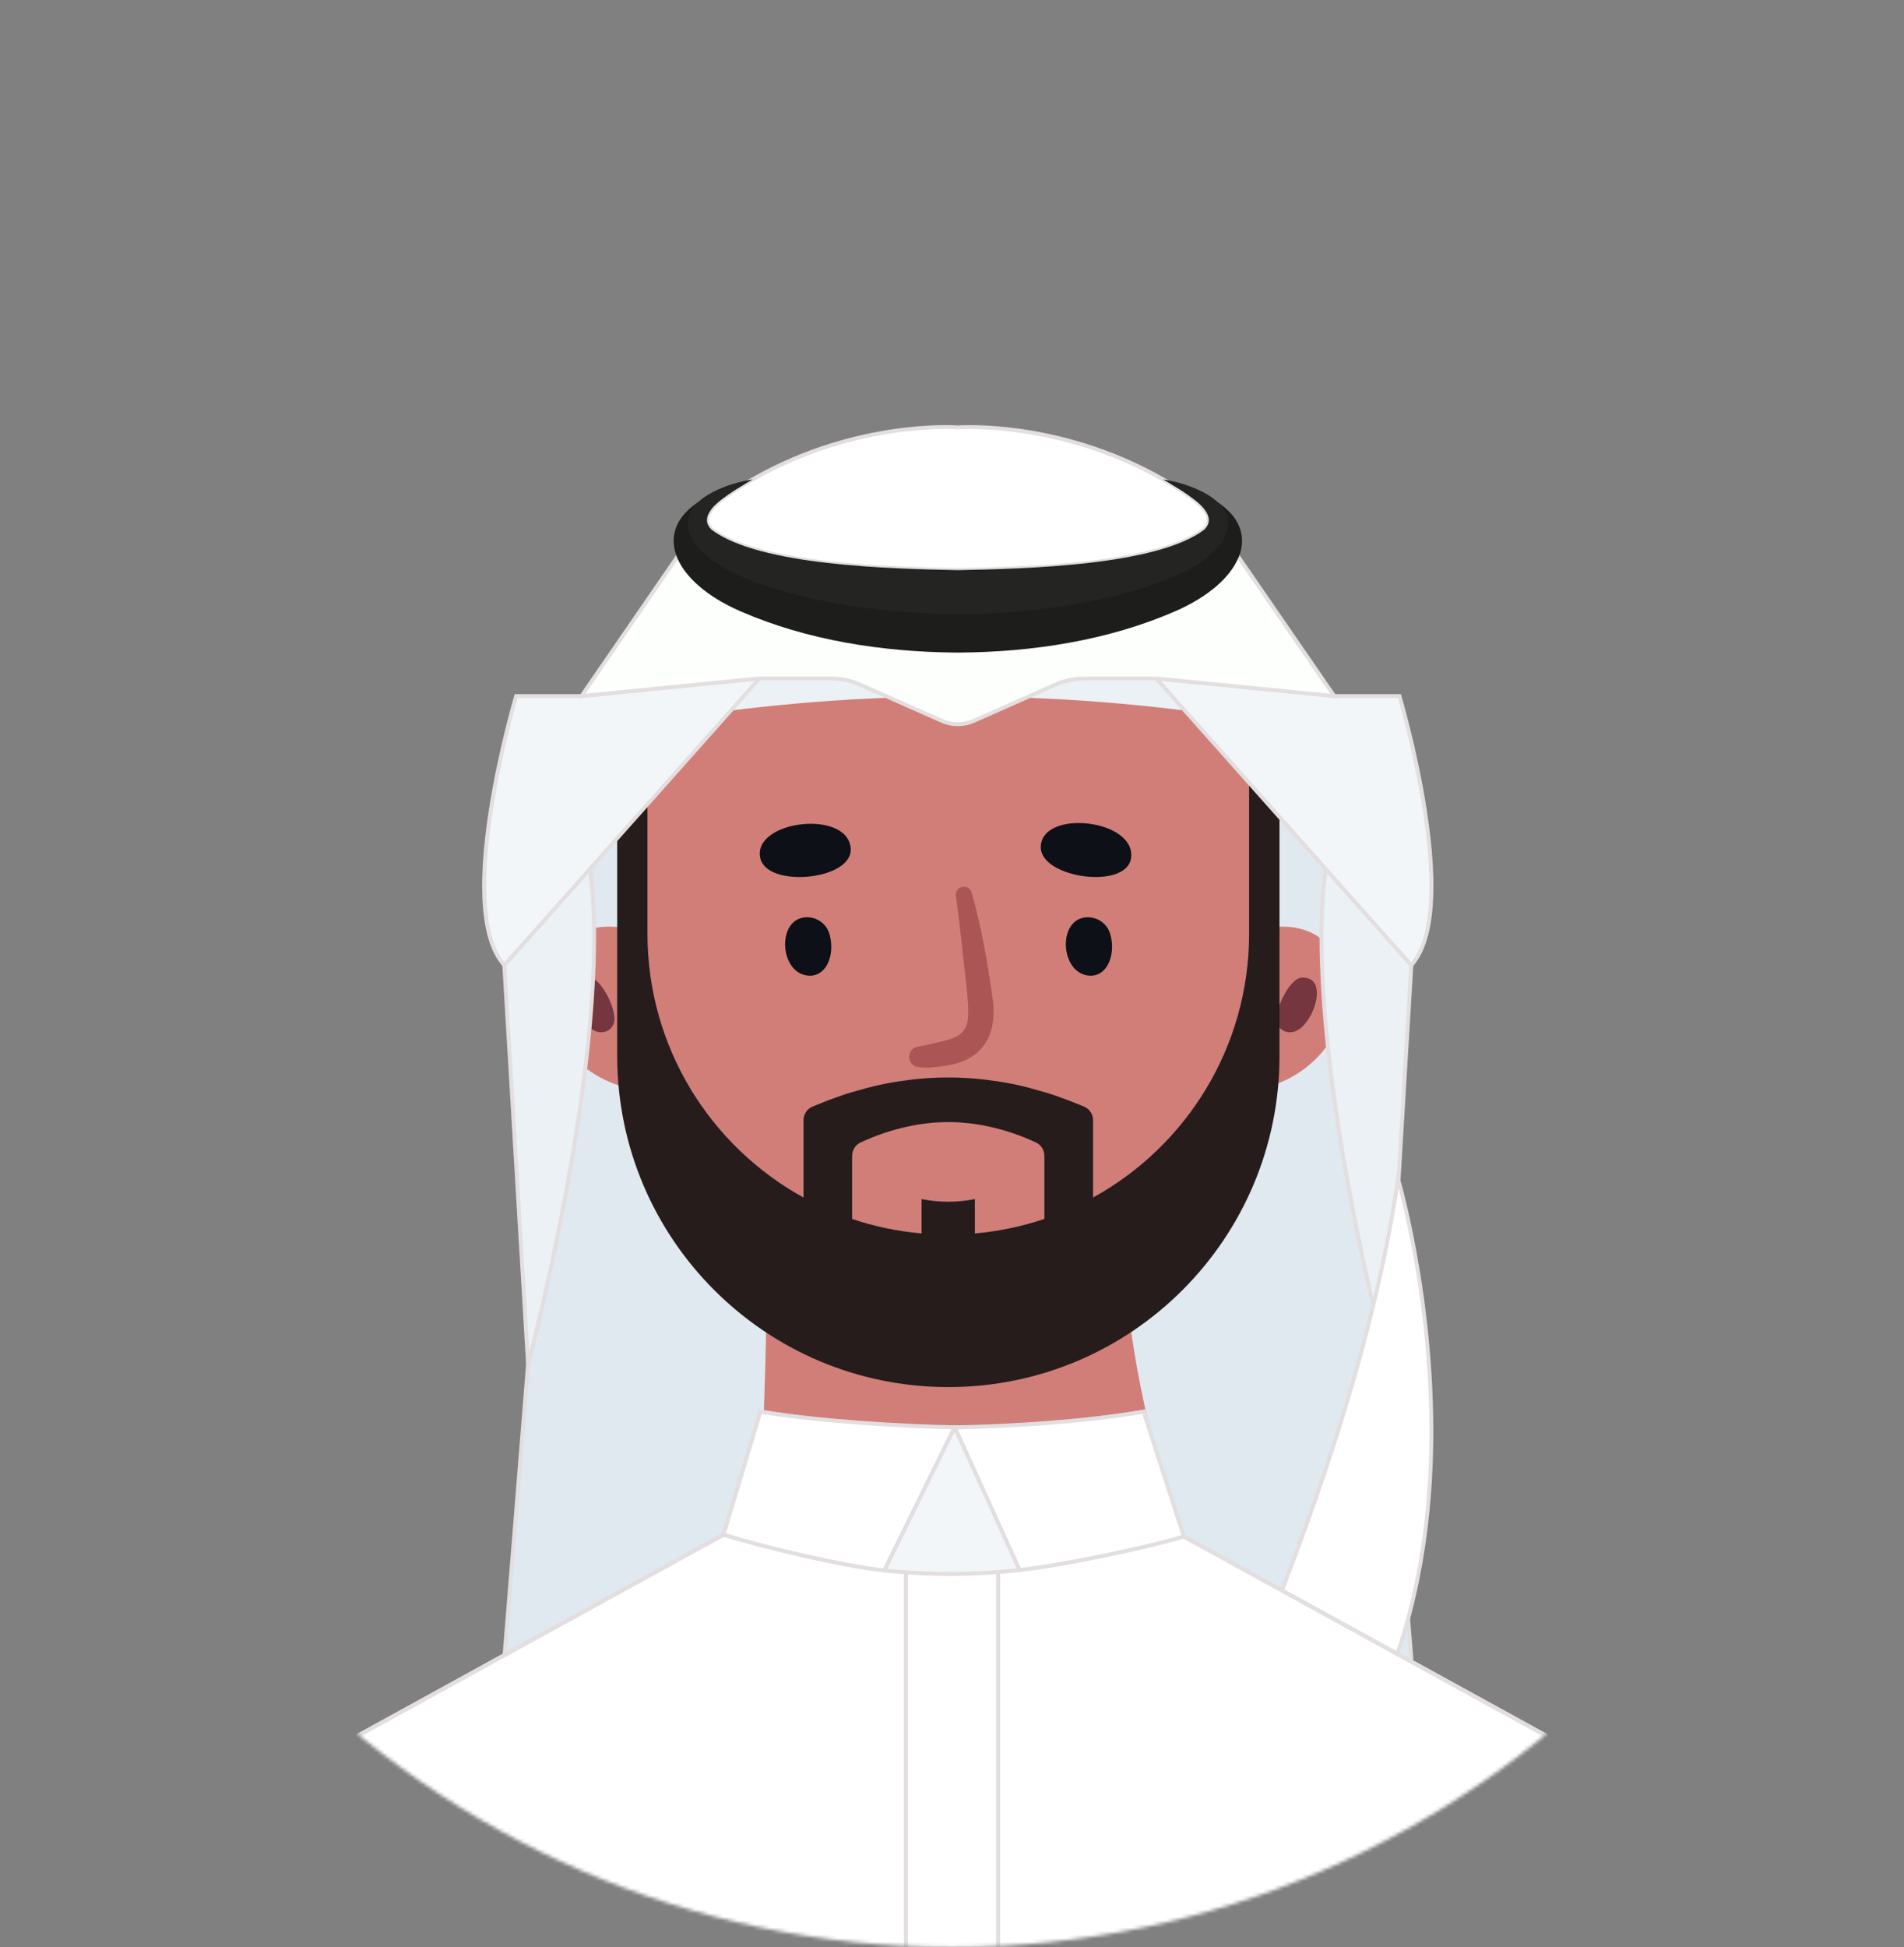 <svg width="533" height="545" viewBox="0 0 533 545" fill="none" xmlns="http://www.w3.org/2000/svg">
<rect x="0" y="0" width="533" height="545" fill="#808080" stroke="none"/>
<mask id="mask0_472_24017" style="mask-type:luminance" maskUnits="userSpaceOnUse" x="0" y="0" width="533" height="545">
<path d="M266.5 544.98C413.684 544.98 533 422.982 533 272.49C533 121.998 413.684 0 266.5 0C119.316 0 0 121.998 0 272.49C0 422.982 119.316 544.98 266.5 544.98Z" fill="white"/>
</mask>
<g mask="url(#mask0_472_24017)">
<path d="M388.44 381.82C388.44 381.82 364.34 291.59 371.13 243.21L348.33 217.58V301.62C348.33 345.91 312.42 381.82 268.13 381.82C223.84 381.82 187.93 345.91 187.93 301.62V217.58L165.13 243.2C171.92 291.59 147.82 381.82 147.82 381.82L141.17 464.13L268.13 565.28L395.09 464.13L388.44 381.82Z" fill="#E0E9EF"/>
<path d="M268.13 565.98L267.79 565.71L140.61 464.38L140.63 464.09L147.28 381.73V381.68C147.35 381.45 153.37 358.81 158.49 330.55C163.21 304.49 168.09 268.2 164.59 243.29V243.21V243L164.73 242.83L188.48 216.15V301.62C188.48 322.9 196.77 342.9 211.81 357.94C226.86 372.99 246.86 381.27 268.13 381.27C289.4 381.27 309.41 372.98 324.45 357.94C339.5 342.89 347.78 322.89 347.78 301.62V216.15L371.67 242.99V243.29C368.17 268.21 373.05 304.5 377.77 330.55C382.88 358.81 388.9 381.45 388.96 381.68L388.98 381.78L395.65 464.38L395.42 464.56L268.12 565.98H268.13ZM141.73 463.89L268.13 564.59L394.53 463.89L387.91 381.92C387.6 380.74 381.72 358.44 376.71 330.76C371.99 304.7 367.11 268.43 370.57 243.38L348.88 219.01V301.63C348.88 323.2 340.48 343.47 325.23 358.72C309.98 373.97 289.7 382.37 268.14 382.37C246.58 382.37 226.3 373.97 211.05 358.72C195.8 343.47 187.4 323.19 187.4 301.63V219.01L165.71 243.38C169.17 268.43 164.28 304.7 159.56 330.76C154.55 358.43 148.67 380.73 148.36 381.92L141.74 463.89H141.73Z" fill="#E3DEDF"/>
<path d="M333.4 436.98C332.98 435.13 332.84 435.25 330.88 429.87C328.22 422.54 320.73 400.95 316.77 373.44C316.14 369.04 315.31 362.52 314.73 354.5C314.73 340.21 308.71 327.35 299.1 318.23C290.13 309.71 278.03 304.45 264.67 304.45C258.68 304.45 252.95 305.56 247.63 307.49C234.86 312.12 224.52 321.76 219.01 334.08C216.21 340.32 214.62 347.22 214.62 354.52V354.8C214.62 375.62 213.99 389.22 213.74 397.81C212.72 431.88 216.24 429.18 213.74 445.26C210.52 466.03 205.18 467.14 207.59 476.01C212.87 495.47 242.95 506.19 264.69 506.19C286.43 506.19 305.37 496.38 318.06 481C322.34 475.81 338.01 457.14 333.39 436.98H333.4Z" fill="#D17E79"/>
<path d="M191.82 280.62C191.82 292.37 194.83 305.33 183.11 305.33C164.95 305.33 153.07 290.82 153.07 279.07C153.07 267.32 158.89 259.35 170.61 259.35C182.33 259.35 191.83 268.87 191.83 280.62H191.82Z" fill="#D17E79"/>
<path d="M171.88 286.28C171.08 288.92 168.06 289.67 165.81 288.14C161.18 285.09 157.73 273.61 164.69 273.61C165.18 273.61 165.67 273.72 166.09 273.93C169.27 275.58 172.81 283.47 171.88 286.29V286.28Z" fill="#75363F"/>
<path d="M337.57 280.62C337.57 292.37 334.56 305.33 346.28 305.33C364.44 305.33 376.33 290.82 376.33 279.07C376.33 267.32 370.51 259.35 358.79 259.35C347.07 259.35 337.57 268.87 337.57 280.62Z" fill="#D17E79"/>
<path d="M357.51 286.28C358.31 288.92 361.33 289.67 363.58 288.14C368.21 285.09 371.66 273.61 364.7 273.61C364.21 273.61 363.72 273.72 363.3 273.93C360.12 275.58 356.58 283.47 357.51 286.29V286.28Z" fill="#75363F"/>
<path d="M344.62 332.24C343.67 334.21 342.65 336.03 341.56 337.82C329.55 357.31 301.26 385.18 265.03 385.6H264.33C228.13 385.18 199.8 357.3 187.83 337.82C186.64 335.89 185.51 333.85 184.5 331.71C166.45 294.57 171.75 229.51 186.99 197.42C202.61 164.63 230.77 147.25 264.33 146.51C264.47 146.47 264.58 146.47 264.72 146.47C264.82 146.47 264.93 146.47 265.04 146.51C298.64 147.25 326.79 164.63 342.38 197.42C357.72 229.65 362.95 295.2 344.63 332.23L344.62 332.24Z" fill="#D17E79"/>
<path d="M291.35 237.07C291.51 226.37 317.95 229.26 316.64 240.06C315.53 249.19 291.22 245.79 291.35 237.07Z" fill="#0D1016"/>
<path d="M212.84 240.19C210.51 229.75 236.9 226.41 238.13 237.22C239.17 246.36 214.74 248.7 212.84 240.19Z" fill="#0D1016"/>
<path d="M271.96 249.77C274.72 259.33 276.35 268.78 277.74 278.55C279.46 288.81 275.76 296.73 264.77 298.27C262.32 298.62 259.54 299.09 257.02 298.67C253.73 298.21 253.68 293.5 256.91 292.94C257.83 292.77 259.18 292.61 260.05 292.33C264.4 291.11 270.29 290.98 270.89 285.55C271.62 281.39 269.61 269.38 269.33 265.01L268.5 257.85C268.24 255.44 267.92 253.03 267.6 250.71C267.26 248.01 271.12 247.14 271.96 249.75V249.77Z" fill="#AB5555"/>
<path d="M349.67 188.87V261.31C349.67 293.14 332.03 320.84 305.99 335.17V313.55C305.99 311.89 305.01 310.36 303.48 309.73C303.48 309.73 303.46 309.73 303.45 309.72C303.03 309.54 302.6 309.39 302.18 309.2C301.45 308.9 300.71 308.6 299.96 308.31C299.09 307.96 298.21 307.64 297.32 307.32C296.6 307.05 295.88 306.8 295.15 306.55C294.97 306.48 294.77 306.42 294.58 306.35C293.96 306.13 293.34 305.95 292.73 305.77C292.48 305.69 292.25 305.64 292 305.57C291.05 305.29 290.11 305.02 289.16 304.77C288.81 304.67 288.46 304.55 288.11 304.47C287.41 304.29 286.72 304.12 286.02 303.95C285.85 303.92 285.67 303.87 285.49 303.83C284.72 303.65 283.95 303.48 283.19 303.33C282.56 303.21 281.92 303.08 281.29 302.98C281.19 302.96 281.11 302.95 281.01 302.93C280.74 302.88 280.46 302.85 280.17 302.8C279.9 302.75 279.65 302.7 279.39 302.67C278.4 302.52 277.4 302.39 276.42 302.27C276.05 302.22 275.67 302.17 275.3 302.12C273.83 301.95 272.36 301.82 270.87 301.74C269.07 301.62 267.26 301.57 265.46 301.57C263.66 301.57 261.85 301.62 260.05 301.74C258.56 301.82 257.09 301.96 255.62 302.12C255.25 302.17 254.87 302.22 254.5 302.27C253.51 302.39 252.51 302.52 251.53 302.67C251.26 302.7 251.01 302.75 250.75 302.8C250.47 302.85 250.18 302.88 249.91 302.93C249.81 302.95 249.73 302.96 249.63 302.98C249 303.08 248.36 303.21 247.73 303.33C246.96 303.48 246.19 303.65 245.43 303.83C245.25 303.86 245.06 303.91 244.9 303.95C244.2 304.12 243.51 304.28 242.81 304.47C242.46 304.55 242.11 304.67 241.76 304.77C240.81 305.02 239.87 305.29 238.92 305.57C238.67 305.64 238.44 305.69 238.19 305.77C237.57 305.95 236.95 306.14 236.34 306.35C236.16 306.42 235.96 306.48 235.77 306.55C235.04 306.8 234.32 307.05 233.6 307.32C232.71 307.64 231.83 307.95 230.96 308.31C230.21 308.59 229.47 308.89 228.74 309.2C228.32 309.38 227.89 309.53 227.47 309.72C227.47 309.72 227.45 309.72 227.44 309.73C225.9 310.36 224.93 311.89 224.93 313.55V335.17C198.89 320.84 181.25 293.15 181.25 261.31V188.87L172.78 198.39V295.53C172.78 346.72 214.29 388.23 265.48 388.23C316.67 388.23 358.18 346.72 358.18 295.53V198.39L349.71 188.87H349.67ZM292.35 341.16C286.17 343.25 279.66 344.63 272.91 345.22V335.61C267.93 336.59 262.96 336.59 257.98 335.61V345.22C251.23 344.64 244.72 343.25 238.54 341.16V323.52C238.54 321.93 239.44 320.44 240.89 319.77C245.25 317.75 249.61 316.28 253.98 315.33C257.8 314.49 261.63 314.06 265.45 314.06C269.27 314.06 273.1 314.49 276.92 315.33C281.28 316.28 285.64 317.74 290.01 319.77C291.46 320.44 292.36 321.92 292.36 323.52V341.16H292.35Z" fill="#261C1C"/>
<path d="M348.32 201.23C295.19 192.81 241.06 192.81 187.92 201.23C186.36 191.4 184.81 181.57 183.25 171.74C239.48 162.83 296.76 162.83 352.99 171.74C351.43 181.57 349.88 191.4 348.32 201.23Z" fill="#EBF1F4"/>
<path d="M147.81 381.82L141.16 270.14L165.12 243.22C171.91 291.6 147.81 381.83 147.81 381.83V381.82Z" fill="#EBF1F4"/>
<path d="M147.47 385.2L140.61 269.94L165.5 241.98L165.66 243.14C169.18 268.2 164.28 304.62 159.55 330.76C154.43 359.06 148.4 381.74 148.34 381.96L147.47 385.2ZM141.72 270.33L148.15 378.35C150 371.04 154.52 352.49 158.48 330.56C163.12 304.91 167.93 269.34 164.74 244.46L141.72 270.33Z" fill="#E3DEDF"/>
<path d="M212.56 189.9L195.25 209.35L187.92 217.59L165.12 243.21L141.16 270.15C126.78 254.1 144.48 194.84 144.48 194.84H162.74L212.55 189.91L212.56 189.9Z" fill="#F3F6F8"/>
<path d="M141.17 270.95L140.76 270.5C134.68 263.72 133.38 248.87 136.9 226.38C139.5 209.71 143.93 194.82 143.97 194.67L144.09 194.28H162.73L213.89 189.22L141.17 270.95ZM144.9 195.36C143.43 200.45 128.47 253.71 141.18 269.31L164.59 243.01L164.73 242.84L187.53 217.22L194.86 208.98L211.25 190.57L162.79 195.36H144.9Z" fill="#E3DEDF"/>
<path d="M388.44 381.82L395.09 270.14L371.13 243.22C364.34 291.6 388.44 381.83 388.44 381.83V381.82Z" fill="#EBF1F4"/>
<path d="M388.78 385.2L387.91 381.96C387.85 381.73 381.82 359.05 376.7 330.76C371.97 304.62 367.07 268.21 370.59 243.14L370.75 241.98L395.64 269.94V270.16L388.78 385.19V385.2ZM371.51 244.46C368.32 269.34 373.13 304.91 377.77 330.57C381.74 352.5 386.25 371.04 388.1 378.35L394.53 270.33L371.51 244.46Z" fill="#E3DEDF"/>
<path d="M323.69 189.9L341 209.35L348.33 217.59L371.13 243.21L395.09 270.15C409.47 254.1 391.77 194.84 391.77 194.84H373.51L323.7 189.91L323.69 189.9Z" fill="#F3F6F8"/>
<path d="M395.08 270.95L322.36 189.22L373.52 194.28H392.16L392.28 194.67C392.32 194.82 396.75 209.71 399.35 226.38C402.86 248.87 401.56 263.72 395.49 270.5L395.09 270.95H395.08ZM371.66 243.01L395.07 269.31C407.78 253.71 392.82 200.45 391.35 195.36H373.44L325.01 190.57L341.4 208.98L348.73 217.22L371.67 242.99L371.66 243.01Z" fill="#E3DEDF"/>
<path d="M337.04 148.28C323.72 158.32 286.88 159.19 268.13 159.57C249.37 159.19 212.54 158.33 199.22 148.28C197.28 146.46 197.64 144.47 199.12 142.53C199.12 142.5 199.15 142.47 199.18 142.44C199.61 141.88 200.15 141.33 200.74 140.79C200.8 140.73 200.86 140.67 200.91 140.63C200.92 140.6 200.95 140.59 200.98 140.56C201.15 140.43 201.33 140.29 201.5 140.13C201.69 140 201.88 139.86 202.06 139.71C203.95 138.35 205.87 137.08 207.78 135.91H207.79C208.76 135.29 209.73 134.71 210.69 134.18C239.82 117.45 268.11 119.61 268.11 119.61C268.11 119.61 296.4 117.44 325.53 134.18C326.5 134.71 327.47 135.29 328.43 135.91H328.44C330.35 137.08 332.27 138.35 334.16 139.71C334.35 139.85 334.54 140 334.72 140.13C334.89 140.29 335.07 140.43 335.24 140.56C335.27 140.59 335.3 140.6 335.31 140.63C335.37 140.67 335.43 140.73 335.48 140.79C336.07 141.32 336.61 141.87 337.04 142.44C337.07 142.47 337.1 142.5 337.1 142.53C338.57 144.47 338.94 146.46 337 148.28H337.04Z" fill="white"/>
<path d="M268.14 160.11C250.07 159.75 212.53 159 198.89 148.72L198.84 148.68C197.5 147.42 196.38 145.28 198.63 142.27C198.67 142.19 198.72 142.13 198.76 142.09C199.18 141.55 199.7 141 200.36 140.41C200.41 140.36 200.46 140.31 200.52 140.26C200.56 140.22 200.59 140.19 200.61 140.18L200.66 140.14C200.82 140.02 200.98 139.89 201.14 139.74L201.2 139.69C201.38 139.57 201.56 139.43 201.74 139.29C203.62 137.94 205.55 136.66 207.51 135.45L207.65 135.37C208.58 134.78 209.52 134.22 210.45 133.7C225.56 125.02 240.45 121.5 250.27 120.08C260.5 118.6 267.53 119.02 268.14 119.07C268.74 119.03 275.78 118.61 286.01 120.08C295.83 121.5 310.72 125.02 325.84 133.7C326.77 134.22 327.73 134.78 328.67 135.38L328.77 135.44C330.73 136.64 332.67 137.93 334.52 139.26C334.72 139.41 334.9 139.55 335.08 139.67L335.14 139.72C335.3 139.87 335.46 140 335.62 140.12L335.68 140.17C335.68 140.17 335.72 140.21 335.76 140.24C335.82 140.29 335.87 140.34 335.92 140.39C336.57 140.98 337.1 141.53 337.52 142.07C337.56 142.11 337.61 142.17 337.65 142.25C339.9 145.26 338.78 147.4 337.44 148.66L337.39 148.7C323.75 158.98 286.21 159.73 268.16 160.09L268.14 160.11ZM199.57 147.87C212.95 157.92 250.22 158.67 268.14 159.03C286.04 158.67 323.31 157.92 336.69 147.87C338.21 146.43 338.21 144.84 336.71 142.86L336.6 142.71C336.22 142.23 335.75 141.74 335.16 141.2L335.14 141.18C335.14 141.18 335.06 141.1 335.02 141.07L334.92 140.99V140.96C334.74 140.84 334.58 140.7 334.42 140.55C334.24 140.42 334.05 140.28 333.87 140.14C332.09 138.86 330.22 137.62 328.32 136.45L328.17 136.36C327.22 135.75 326.25 135.17 325.3 134.64C296.64 118.18 268.46 120.12 268.18 120.14H268.14H268.1C268.03 120.14 260.94 119.62 250.4 121.15C240.68 122.56 225.95 126.04 210.99 134.64C210.03 135.17 209.06 135.75 208.11 136.36L207.96 136.45C206.06 137.62 204.19 138.86 202.4 140.15C202.23 140.28 202.04 140.42 201.86 140.55C201.7 140.7 201.53 140.83 201.37 140.96V140.99L201.25 141.07C201.21 141.1 201.17 141.14 201.13 141.18L201.11 141.2C200.52 141.73 200.05 142.23 199.67 142.71L199.56 142.86C198.06 144.83 198.06 146.43 199.58 147.87H199.57Z" fill="#E3DEDF"/>
<path d="M373.5 194.83L323.69 189.9H303.6C300.78 189.9 298.01 190.5 295.43 191.64L279.64 198.63L272.56 201.77C269.74 203.03 266.51 203.03 263.68 201.77L258.13 199.31L240.8 191.64C238.23 190.5 235.45 189.9 232.64 189.9H212.55L162.74 194.83L189.5 155.94L193.4 150.27L195.15 147.71L198.72 142.54L199.27 141.74C200.01 141.18 200.74 140.63 201.48 140.12C201.3 140.28 201.13 140.43 200.96 140.56C200.93 140.59 200.9 140.6 200.88 140.63C200.83 140.67 200.77 140.73 200.71 140.79C200.12 141.32 199.58 141.88 199.15 142.44C199.12 142.47 199.09 142.49 199.09 142.53C197.61 144.46 197.25 146.46 199.19 148.28C212.51 158.33 249.35 159.19 268.1 159.57C286.86 159.19 323.69 158.33 337.01 148.28C338.94 146.46 338.58 144.47 337.11 142.53C337.11 142.5 337.08 142.47 337.05 142.44C336.61 141.88 336.08 141.32 335.49 140.79C335.43 140.73 335.37 140.67 335.31 140.63C335.3 140.6 335.27 140.59 335.24 140.56C335.07 140.43 334.89 140.29 334.72 140.12C335.46 140.63 336.19 141.18 336.93 141.74L337.48 142.54L341.05 147.71L342.8 150.27L346.7 155.94L373.46 194.83H373.5Z" fill="#FCFFFB"/>
<path d="M268.13 203.25C266.54 203.25 264.95 202.92 263.47 202.26L240.6 192.13C238.07 191.01 235.4 190.44 232.66 190.44H212.6L161.66 195.48L198.9 141.37L198.97 141.32C199.68 140.78 200.45 140.2 201.21 139.69L201.88 140.54C201.69 140.71 201.51 140.86 201.34 140.99V141.01L201.25 141.07C201.21 141.1 201.17 141.15 201.13 141.19L201.11 141.21C200.53 141.73 200.04 142.24 199.67 142.72L199.56 142.87C198.05 144.84 198.06 146.43 199.58 147.87C212.96 157.92 250.23 158.67 268.15 159.03C286.05 158.67 323.32 157.92 336.7 147.87C338.22 146.43 338.22 144.84 336.72 142.86L336.61 142.71C336.22 142.22 335.74 141.71 335.17 141.2L335.15 141.18C335.15 141.18 335.06 141.09 335.04 141.07L334.91 140.98V140.95C334.72 140.81 334.55 140.67 334.39 140.52L335.07 139.68C335.84 140.21 336.62 140.79 337.3 141.31L337.37 141.36L347.19 155.63L374.61 195.48L323.67 190.44H303.61C300.87 190.44 298.2 191.01 295.66 192.13L272.79 202.26C271.31 202.92 269.72 203.25 268.13 203.25ZM212.54 189.36H232.65C235.55 189.36 238.36 189.96 241.03 191.14L263.91 201.27C266.59 202.46 269.66 202.47 272.35 201.27L295.22 191.14C297.89 189.96 300.71 189.36 303.61 189.36H323.75L372.4 194.18L342.4 150.59L338.92 145.52C338.94 146.88 338.22 147.93 337.42 148.68L337.37 148.72C323.73 159 286.19 159.75 268.14 160.12C250.07 159.76 212.53 159.01 198.89 148.72L198.85 148.68C198.05 147.93 197.34 146.88 197.35 145.52L189.97 156.25L163.87 194.17L212.54 189.35V189.36Z" fill="#E3DEDF"/>
<path d="M346.73 155.94C344.5 161.47 338.38 166.97 329.06 171.05C310.33 179.23 289.09 182.54 268.12 182.65C247.15 182.53 225.91 179.23 207.18 171.05C197.86 166.96 191.73 161.47 189.51 155.94C187.39 150.65 188.85 145.33 194.51 141.2C194.68 141.08 194.84 140.95 195 140.82C195.14 140.72 195.27 140.63 195.42 140.55C195.46 140.52 195.52 140.48 195.56 140.45C195.81 140.28 196.07 140.12 196.31 139.96C197.13 139.47 198.02 139.01 198.97 138.56C199.76 138.17 200.56 137.85 201.37 137.55C201.53 137.48 201.69 137.42 201.85 137.38C203.76 136.67 205.87 136.04 208.21 135.52C208.08 135.59 207.94 135.68 207.81 135.78H207.8C207.21 136.17 206.53 136.6 205.82 137.1C205.72 137.16 205.62 137.23 205.53 137.27C204.43 138.01 203.25 138.83 202.06 139.73C201.97 139.8 201.87 139.86 201.77 139.93C201.67 140 201.58 140.07 201.5 140.15C201.33 140.31 201.15 140.45 200.98 140.58C200.95 140.61 200.92 140.62 200.91 140.65C200.38 141.07 199.87 141.52 199.38 141.96C199.19 142.12 199.02 142.28 198.86 142.44C198.82 142.48 198.79 142.51 198.74 142.56C198.22 143.08 197.71 143.61 197.27 144.16C197.24 144.19 197.21 144.23 197.2 144.26C196.29 145.37 195.58 146.54 195.18 147.73C194.6 149.44 194.69 151.18 195.77 152.95C204.11 163.02 230.42 165.78 243.37 167.18C251.61 167.92 259.87 168.34 268.14 168.42C276.41 168.33 284.67 167.91 292.91 167.18C305.86 165.78 332.17 163.02 340.51 152.95C341.59 151.19 341.68 149.44 341.1 147.73C340.7 146.55 339.99 145.37 339.08 144.26C339.07 144.23 339.04 144.19 339.01 144.16C338.56 143.61 338.06 143.08 337.54 142.56C337.5 142.52 337.47 142.49 337.42 142.44C337.26 142.28 337.09 142.12 336.9 141.96C336.41 141.51 335.9 141.06 335.37 140.65C335.36 140.62 335.33 140.61 335.3 140.58C335.13 140.45 334.95 140.31 334.78 140.15C334.69 140.08 334.61 140.01 334.51 139.93C334.41 139.86 334.31 139.8 334.22 139.73C333.04 138.83 331.85 138.01 330.75 137.27C330.66 137.23 330.56 137.15 330.46 137.1C329.75 136.61 329.07 136.18 328.48 135.78H328.47C328.34 135.68 328.2 135.59 328.07 135.52C330.41 136.04 332.52 136.68 334.43 137.38C334.59 137.42 334.75 137.48 334.91 137.55C335.72 137.85 336.51 138.17 337.31 138.56C338.26 139.01 339.15 139.47 339.97 139.96C340.22 140.12 340.48 140.28 340.72 140.45C340.76 140.48 340.82 140.52 340.86 140.55C341 140.64 341.13 140.72 341.28 140.82C341.44 140.95 341.6 141.08 341.77 141.2C347.43 145.33 348.89 150.65 346.77 155.94H346.73Z" fill="#1D1D1B"/>
<path d="M342.83 150.28C342.57 150.86 342.25 151.44 341.85 152.04C335.91 159.51 326.52 162.44 317.85 165.26C301.65 169.83 284.9 171.79 268.13 171.91C251.35 171.79 234.61 169.83 218.41 165.26C209.74 162.44 200.35 159.51 194.41 152.04C194.01 151.43 193.69 150.86 193.43 150.28C191.58 146.28 192.79 143.04 195.44 140.56C195.92 140.1 196.44 139.66 197 139.26C197.19 139.14 197.36 139.01 197.55 138.9C197.78 138.73 198.03 138.58 198.29 138.42C199.11 137.93 199.97 137.47 200.88 137.08C201.65 136.72 202.43 136.4 203.21 136.11C203.37 136.04 203.53 135.98 203.67 135.94C205.65 135.25 207.64 134.74 209.45 134.41H209.46C209.89 134.32 210.31 134.25 210.72 134.19C209.75 134.72 208.78 135.3 207.82 135.92H207.81C207.17 136.3 206.51 136.69 205.84 137.09C205.74 137.15 205.64 137.22 205.55 137.26C204.25 138.08 202.93 138.97 201.79 139.92C201.69 139.99 201.6 140.06 201.52 140.14C201.43 140.2 201.35 140.27 201.26 140.34C201.16 140.43 201.07 140.5 201 140.57C200.97 140.6 200.94 140.61 200.93 140.64C200.87 140.68 200.81 140.74 200.76 140.8C200.17 141.33 199.63 141.88 199.2 142.45C199.17 142.48 199.14 142.51 199.14 142.54C197.67 144.48 197.3 146.47 199.24 148.29C212.56 158.33 249.4 159.2 268.15 159.58C286.91 159.2 323.74 158.34 337.06 148.29C339 146.47 338.64 144.48 337.16 142.54C337.16 142.51 337.13 142.48 337.1 142.45C336.67 141.89 336.13 141.34 335.54 140.8C335.48 140.74 335.42 140.68 335.37 140.64C335.36 140.61 335.33 140.6 335.3 140.57C335.23 140.5 335.14 140.43 335.04 140.34C334.95 140.27 334.87 140.2 334.78 140.14C334.69 140.07 334.61 140 334.51 139.92C333.37 138.97 332.05 138.08 330.75 137.26C330.66 137.22 330.56 137.14 330.46 137.09C329.8 136.69 329.13 136.3 328.49 135.92H328.48C327.51 135.3 326.54 134.72 325.58 134.19C325.98 134.25 326.4 134.32 326.84 134.41H326.85C328.66 134.74 330.65 135.25 332.63 135.94C332.77 135.98 332.93 136.04 333.09 136.11C333.87 136.4 334.65 136.72 335.42 137.08C336.33 137.47 337.18 137.93 338.01 138.42C338.27 138.58 338.52 138.72 338.75 138.9C338.94 139.02 339.11 139.15 339.3 139.26C339.86 139.66 340.38 140.1 340.86 140.56C343.5 143.05 344.72 146.28 342.87 150.28H342.83Z" fill="#242422"/>
<path d="M315.35 541.87C315.35 541.87 378.07 424.13 391.35 329.89C391.35 329.89 440.05 492.43 315.35 541.87Z" fill="white"/>
<path d="M314.17 542.92L314.86 541.62C315.02 541.33 330.73 511.73 347.86 471.01C357.92 447.1 366.49 424.08 373.34 402.61C381.9 375.78 387.77 351.29 390.8 329.83L391.15 327.38L391.86 329.75C391.98 330.16 404.02 371.02 400.64 417.39C398.65 444.65 391.8 468.47 380.29 488.17C365.88 512.82 344.1 531.06 315.54 542.38L314.17 542.92ZM391.51 332.53C388.38 353.44 382.62 377.11 374.38 402.94C367.52 424.45 358.93 447.49 348.86 471.43C333.74 507.37 319.72 534.66 316.51 540.82C344.16 529.56 365.3 511.67 379.35 487.63C390.78 468.07 397.59 444.42 399.56 417.33C402.46 377.66 394.02 342.04 391.5 332.53H391.51Z" fill="#E3DEDF"/>
<path d="M509.44 602.55H23.56C23.56 517.26 89.14 491.89 89.14 491.89L212.84 423.87V395.13C228.86 397.71 244.9 399.17 260.96 399.48C264.65 399.55 268.36 399.57 272.05 399.49C288.07 399.25 304.11 397.82 320.16 395.12V423.86L443.86 491.88C443.86 491.88 509.44 517.25 509.44 602.54V602.55Z" fill="white"/>
<path d="M510 603.1H23.01V602.55C23.01 583.02 26.47 565.02 33.3 549.06C38.77 536.28 46.39 524.77 55.96 514.85C71.88 498.34 88.03 491.74 88.91 491.38L212.29 423.53V394.47L212.93 394.57C228.92 397.15 245.08 398.61 260.97 398.92C264.93 399 268.55 399 272.03 398.93C288.12 398.69 304.27 397.23 320.06 394.57L320.71 394.46V423.53L444.09 491.38C444.97 491.73 461.12 498.33 477.04 514.85C486.61 524.77 494.23 536.28 499.7 549.06C506.53 565.02 509.99 583.02 509.99 602.55V603.1H510ZM24.12 601.99H508.89C508.83 582.84 505.4 565.19 498.7 549.52C493.29 536.87 485.75 525.47 476.29 515.65C460.17 498.91 443.82 492.46 443.66 492.4L443.59 492.37L319.6 424.19V395.78C303.97 398.38 287.97 399.81 272.05 400.05C268.56 400.12 264.92 400.11 260.95 400.04C245.22 399.74 229.22 398.3 213.39 395.78V424.2L89.34 492.41C89.18 492.47 72.83 498.93 56.71 515.66C47.25 525.48 39.71 536.88 34.3 549.53C27.6 565.2 24.18 582.85 24.11 602L24.12 601.99Z" fill="#E3DEDF"/>
<path d="M254.14 439.55H253.03V637.35H254.14V439.55Z" fill="#E3DEDF"/>
<path d="M279.98 439.55H278.87V637.35H279.98V439.55Z" fill="#E3DEDF"/>
<path d="M24.11 637.35H23V602.54C23 583.01 26.46 565.01 33.29 549.05C38.76 536.27 46.38 524.76 55.95 514.84C71.87 498.33 88.02 491.73 88.9 491.37L212.57 423.37L224.54 416.79L225.07 417.76L213.1 424.34L89.37 492.38H89.34C89.18 492.46 72.83 498.91 56.71 515.65C47.25 525.47 39.71 536.87 34.3 549.52C27.54 565.34 24.11 583.18 24.11 602.54V637.35Z" fill="#E3DEDF"/>
<path d="M510 637.35H508.89V602.54C508.89 583.17 505.46 565.33 498.7 549.52C493.29 536.87 485.75 525.47 476.29 515.65C460.17 498.91 443.82 492.46 443.66 492.4L443.59 492.37L319.89 424.35L307.92 417.77L308.45 416.8L320.42 423.38L444.09 491.38C444.97 491.73 461.12 498.33 477.04 514.85C486.61 524.77 494.23 536.28 499.7 549.06C506.53 565.02 509.99 583.02 509.99 602.55V637.36L510 637.35Z" fill="#E3DEDF"/>
<path d="M267.25 399.48L247.57 439.55C236.07 438.35 214.18 433.16 202.54 429.53L212.85 395.12C228.87 397.7 251.19 399.17 267.25 399.48Z" fill="white"/>
<path d="M247.89 440.14L247.51 440.1C236.41 438.95 214.52 433.85 202.37 430.06L201.85 429.9L212.46 394.5L212.94 394.58C230.13 397.35 252.95 398.66 267.26 398.93L268.13 398.95L247.89 440.15V440.14ZM203.22 429.16C215.27 432.87 236.24 437.75 247.24 438.96L266.37 400.02C252.11 399.71 230.08 398.42 213.24 395.75L203.22 429.17V429.16Z" fill="#E3DEDF"/>
<path d="M320.16 395.12L331.4 430.04C319.87 433.46 297.05 438.17 285.4 439.43L267.25 399.48C283.27 399.24 304.12 397.82 320.16 395.12Z" fill="white"/>
<path d="M285.06 440.03L284.89 439.67L266.39 398.95H267.24C281.53 398.73 302.91 397.47 320.07 394.58L320.54 394.5L332.1 430.41L331.56 430.57C319.78 434.07 296.94 438.73 285.46 439.98L285.06 440.02V440.03ZM268.1 400.02L285.73 438.84C297.11 437.55 318.95 433.09 330.69 429.67L319.77 395.75C302.97 398.54 282.27 399.78 268.09 400.03L268.1 400.02Z" fill="#E3DEDF"/>
<path d="M285.4 439.43C279.13 440.12 272.84 440.49 266.51 440.52C260.22 440.53 253.9 440.22 247.57 439.55L267.25 399.48C263.56 399.55 270.94 399.55 267.25 399.48L285.4 439.43Z" fill="#F3F6F8"/>
<path d="M266.08 441.08C259.8 441.08 253.56 440.75 247.5 440.1L246.71 440.02L266.33 400.08C266 400.06 265.63 399.99 265.62 399.52C265.62 398.97 266.16 398.95 266.39 398.95C266.51 398.95 266.67 398.95 266.89 398.94H267.23H267.58C267.79 398.94 267.95 398.94 268.07 398.95C268.3 398.95 268.85 398.98 268.84 399.52C268.84 400 268.43 400.07 268.1 400.08L286.19 439.9L285.43 439.98C279.12 440.68 272.74 441.05 266.48 441.08C266.34 441.08 266.2 441.08 266.06 441.08H266.08ZM248.41 439.08C254.31 439.68 260.4 439.97 266.5 439.97C272.47 439.94 278.55 439.6 284.58 438.96L267.23 400.77L248.41 439.08Z" fill="#E3DEDF"/>
<path d="M311 267.66C310.19 271.14 307.93 273.21 305.08 273.08C298.87 272.79 296.76 264.08 299.63 259.44C302.38 254.99 309.02 256.33 310.65 261C311.37 263.08 311.51 265.53 311.01 267.66H311Z" fill="#0D1016"/>
<path d="M232.41 267.66C231.6 271.14 229.34 273.21 226.49 273.08C220.28 272.79 218.17 264.08 221.03 259.44C223.78 254.99 230.42 256.33 232.05 261C232.77 263.08 232.91 265.53 232.41 267.66Z" fill="#0D1016"/>
</g>
</svg>
